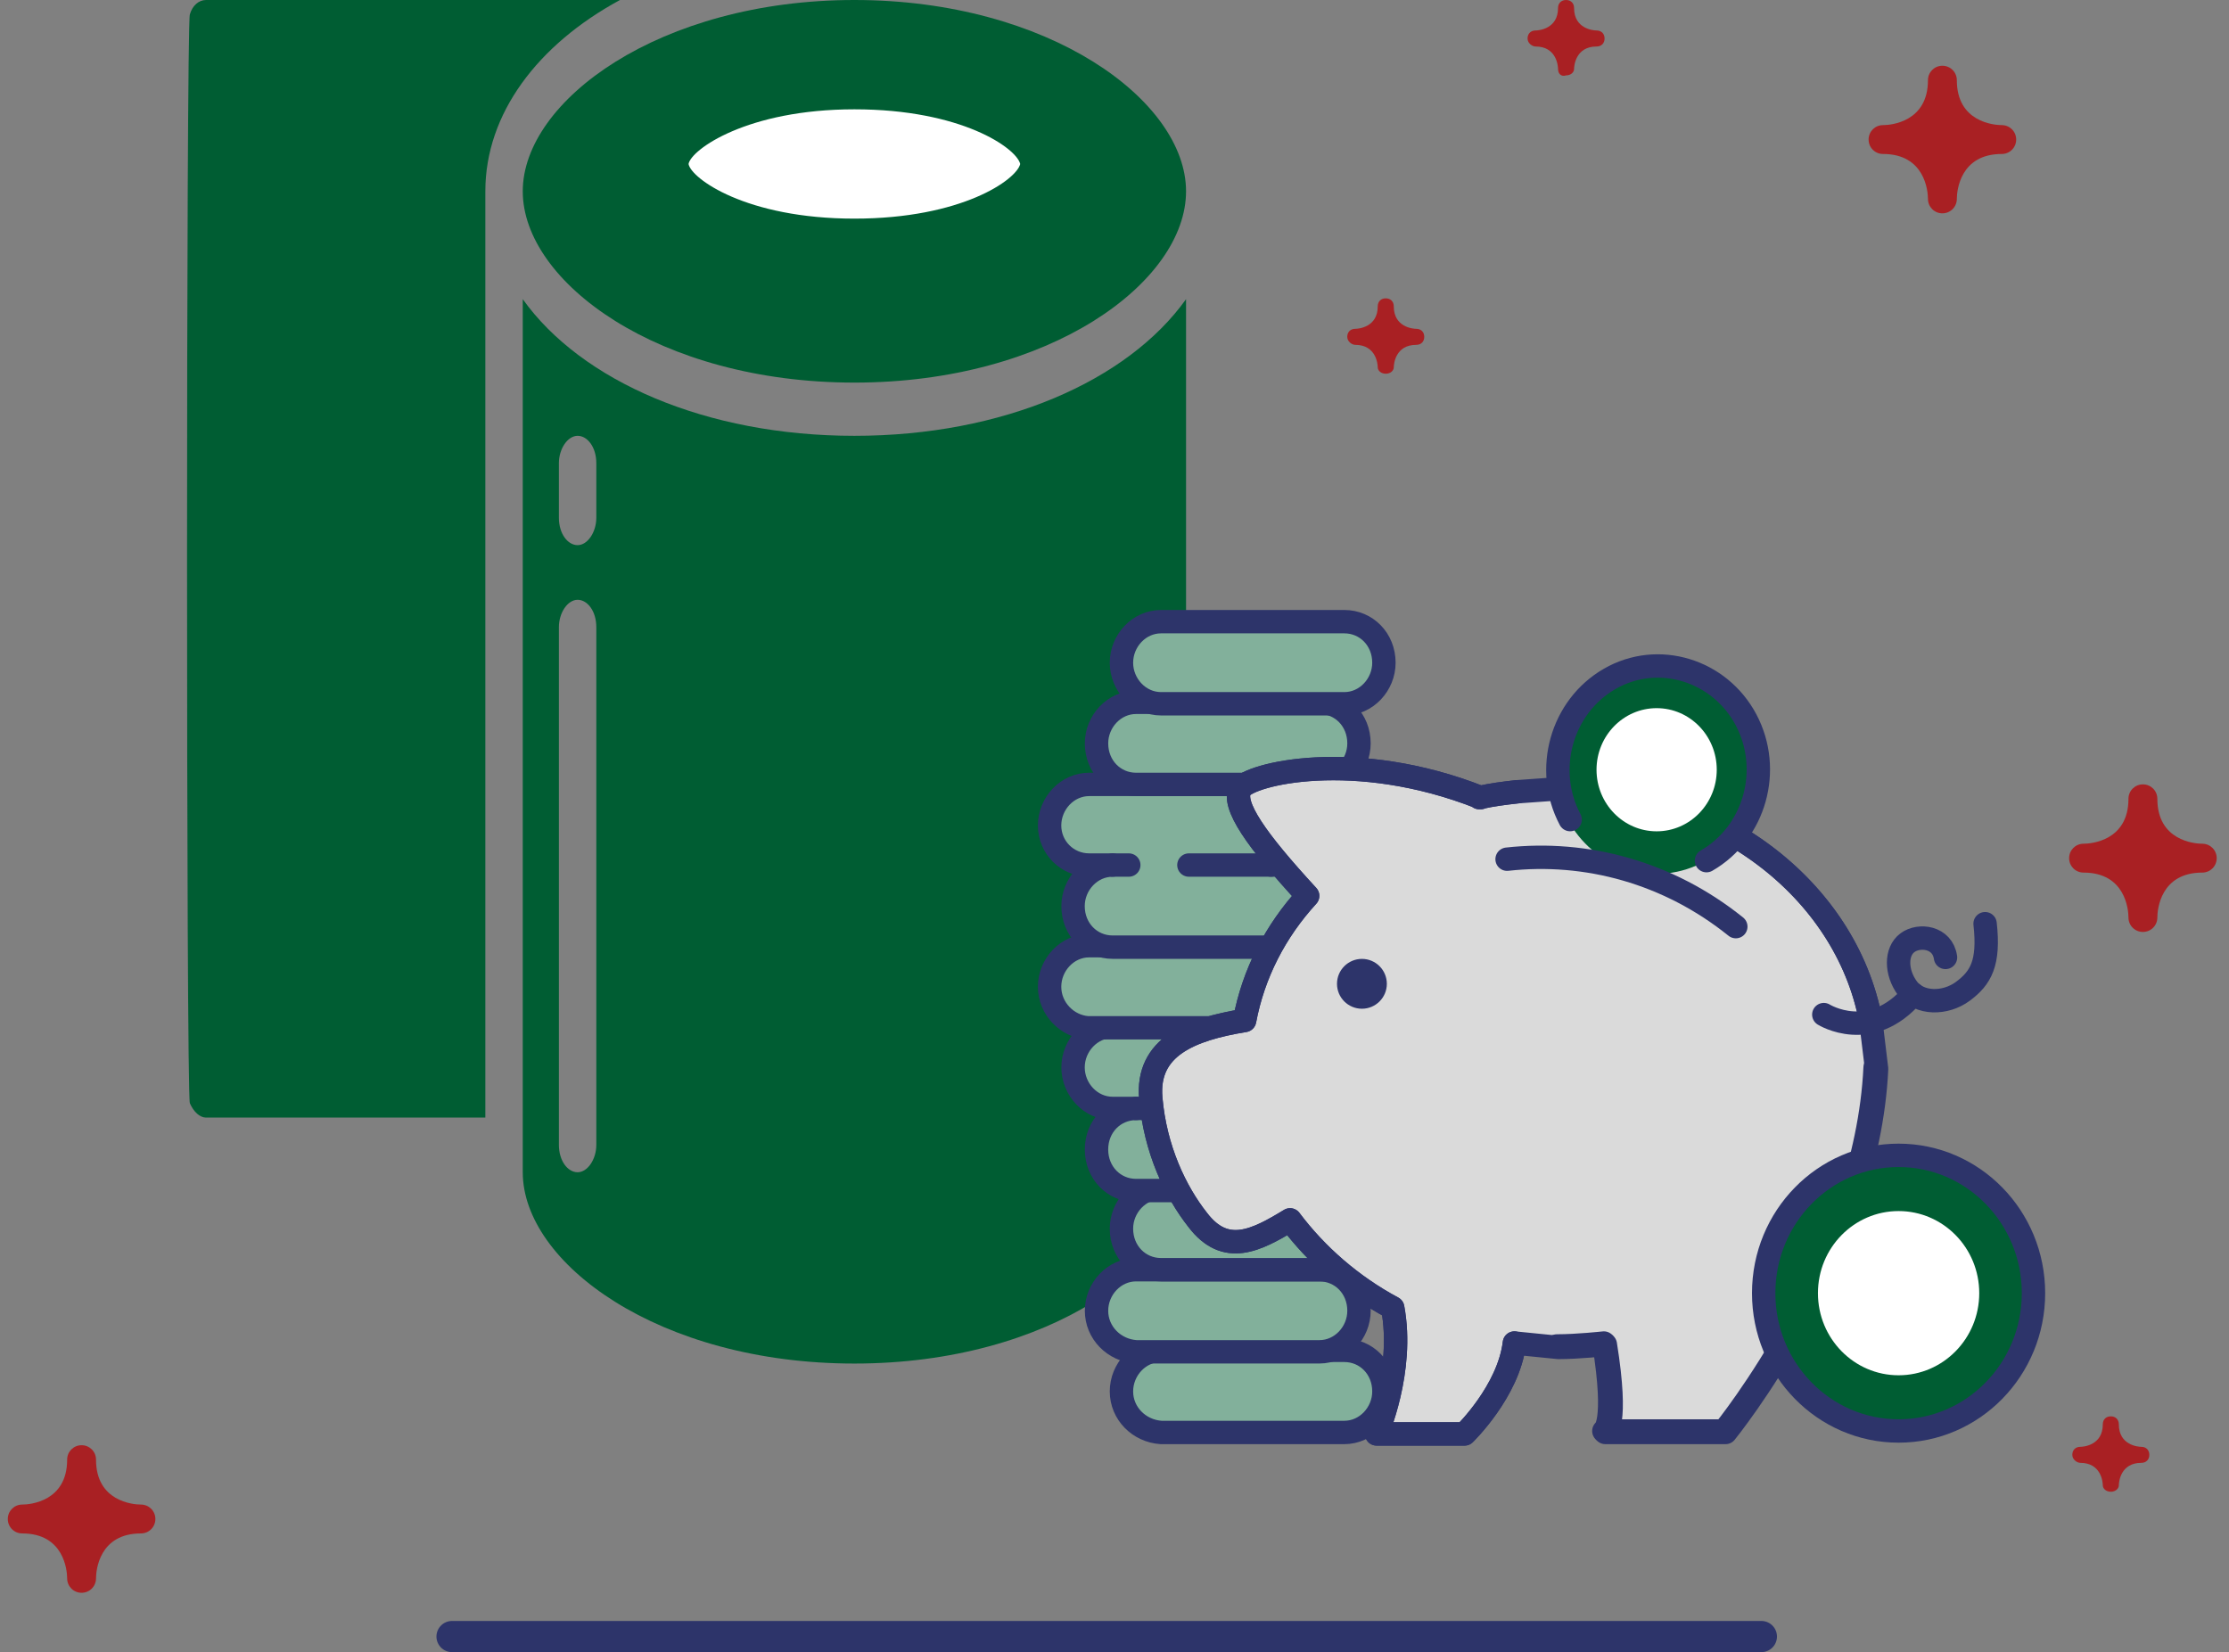 <svg width="143" height="106" viewBox="0 0 143 106" fill="none" xmlns="http://www.w3.org/2000/svg">
<rect x="0" y="0" width="143" height="106" fill="#808080" stroke="none"/>
<g clip-path="url(#clip0_1549_498)">
<path d="M123.687 12.761C123.687 12.246 123.481 9.879 120.805 9.879C120.291 9.879 119.879 9.468 119.879 8.953C119.879 8.438 120.291 8.027 120.805 8.027C121.32 8.027 123.687 7.821 123.687 5.145C123.687 4.631 124.098 4.219 124.613 4.219C125.127 4.219 125.539 4.631 125.539 5.145C125.539 7.821 127.906 8.027 128.421 8.027C128.935 8.027 129.347 8.438 129.347 8.953C129.347 9.468 128.935 9.879 128.421 9.879C125.745 9.879 125.539 12.246 125.539 12.761C125.539 13.275 125.127 13.687 124.613 13.687C124.098 13.687 123.687 13.275 123.687 12.761Z" fill="#A92023"/>
<path d="M136.55 58.867C136.55 58.352 136.345 55.985 133.669 55.985C133.154 55.985 132.743 55.573 132.743 55.059C132.743 54.544 133.154 54.133 133.669 54.133C134.183 54.133 136.55 53.927 136.55 51.251C136.55 50.736 136.962 50.325 137.477 50.325C137.991 50.325 138.403 50.736 138.403 51.251C138.403 53.927 140.77 54.133 141.284 54.133C141.799 54.133 142.211 54.544 142.211 55.059C142.211 55.573 141.799 55.985 141.284 55.985C138.609 55.985 138.403 58.352 138.403 58.867C138.403 59.381 137.991 59.793 137.477 59.793C136.962 59.793 136.55 59.381 136.55 58.867Z" fill="#A92023"/>
<path d="M88.388 23.567C88.388 23.361 88.285 22.126 86.947 22.126C86.741 22.126 86.432 21.92 86.432 21.611C86.432 21.302 86.638 21.097 86.947 21.097C87.153 21.097 88.388 20.994 88.388 19.656C88.388 19.347 88.593 19.141 88.902 19.141C89.211 19.141 89.417 19.347 89.417 19.656C89.417 20.994 90.651 21.097 90.857 21.097C91.166 21.097 91.372 21.302 91.372 21.611C91.372 21.92 91.166 22.126 90.857 22.126C89.519 22.126 89.417 23.361 89.417 23.567C89.417 23.772 89.211 23.978 88.902 23.978C88.593 23.978 88.388 23.772 88.388 23.567Z" fill="#A92023"/>
<path d="M99.955 4.425C99.955 4.219 99.852 2.984 98.515 2.984C98.309 2.984 98 2.779 98 2.47C98 2.161 98.206 1.955 98.515 1.955C98.72 1.955 99.955 1.852 99.955 0.515C99.955 0.206 100.161 0 100.47 0C100.779 0 100.984 0.206 100.984 0.515C100.984 1.852 102.219 1.955 102.425 1.955C102.734 1.955 102.94 2.161 102.94 2.47C102.94 2.779 102.734 2.984 102.425 2.984C101.087 2.984 100.984 4.219 100.984 4.425C100.984 4.631 100.779 4.837 100.47 4.837C100.161 4.94 99.955 4.734 99.955 4.425Z" fill="#A92023"/>
<path d="M4.308 101.266C4.308 100.751 4.102 98.384 1.426 98.384C0.912 98.384 0.5 97.972 0.5 97.458C0.5 96.943 0.912 96.532 1.426 96.532C1.941 96.532 4.308 96.326 4.308 93.65C4.308 93.135 4.719 92.724 5.234 92.724C5.749 92.724 6.16 93.135 6.16 93.65C6.16 96.326 8.527 96.532 9.042 96.532C9.556 96.532 9.968 96.943 9.968 97.458C9.968 97.972 9.556 98.384 9.042 98.384C6.366 98.384 6.16 100.751 6.16 101.266C6.16 101.78 5.749 102.192 5.234 102.192C4.719 102.192 4.308 101.78 4.308 101.266Z" fill="#A92023"/>
<path d="M134.904 95.297C134.904 95.091 134.801 93.856 133.463 93.856C133.257 93.856 132.948 93.65 132.948 93.341C132.948 93.033 133.154 92.827 133.463 92.827C133.669 92.827 134.904 92.724 134.904 91.386C134.904 91.077 135.109 90.872 135.418 90.872C135.727 90.872 135.933 91.077 135.933 91.386C135.933 92.724 137.168 92.827 137.373 92.827C137.682 92.827 137.888 93.033 137.888 93.341C137.888 93.65 137.682 93.856 137.373 93.856C136.036 93.856 135.933 95.091 135.933 95.297C135.933 95.503 135.727 95.709 135.418 95.709C135.109 95.709 134.904 95.503 134.904 95.297Z" fill="#A92023"/>
<path d="M12.18 70.781C12.42 71.335 12.82 71.704 13.22 71.704H31.137V12.274C31.137 7.29 34.496 2.861 39.775 0H13.22C12.74 0 12.34 0.369 12.18 0.923C11.94 1.569 11.94 70.135 12.18 70.781Z" fill="#005D33"/>
<path d="M33.537 12.274C33.537 18.087 42.255 24.547 54.813 24.547C67.371 24.547 76.09 18.087 76.09 12.274C76.09 6.46 67.291 0 54.813 0C42.335 0 33.537 6.46 33.537 12.274Z" fill="#005D33"/>
<path d="M54.813 14.027C61.691 14.027 65.211 11.536 65.451 10.521C65.211 9.506 61.691 7.014 54.813 7.014C47.934 7.014 44.334 9.598 44.174 10.521C44.334 11.444 47.854 14.027 54.813 14.027Z" fill="white"/>
<path d="M33.537 19.195V75.211C33.537 81.025 42.255 87.485 54.813 87.485C67.371 87.485 76.09 81.025 76.09 75.211V19.195C72.33 24.456 64.332 27.962 54.813 27.962C45.295 27.962 37.296 24.456 33.537 19.195ZM38.256 73.458C38.256 74.381 37.696 75.211 37.056 75.211C36.416 75.211 35.856 74.473 35.856 73.458V40.236C35.856 39.313 36.416 38.483 37.056 38.483C37.696 38.483 38.256 39.221 38.256 40.236V73.458ZM38.256 33.222C38.256 34.145 37.696 34.976 37.056 34.976C36.416 34.976 35.856 34.237 35.856 33.222V29.716C35.856 28.793 36.416 27.962 37.056 27.962C37.696 27.962 38.256 28.701 38.256 29.716V33.222Z" fill="#005D33"/>
<path d="M71.946 89.272C71.946 87.861 73.075 86.638 74.486 86.638H86.244C87.655 86.638 88.784 87.766 88.784 89.272C88.784 90.683 87.655 91.906 86.244 91.906H74.486C73.075 91.811 71.946 90.683 71.946 89.272Z" fill="#82B09B" stroke="#2D346A" stroke-width="1.5" stroke-miterlimit="10" stroke-linecap="round" stroke-linejoin="round"/>
<path d="M70.347 84.098C70.347 82.687 71.475 81.464 72.886 81.464H84.645C86.056 81.464 87.185 82.593 87.185 84.098C87.185 85.509 86.056 86.732 84.645 86.732H72.886C71.475 86.638 70.347 85.509 70.347 84.098Z" fill="#82B09B" stroke="#2D346A" stroke-width="1.5" stroke-miterlimit="10" stroke-linecap="round" stroke-linejoin="round"/>
<path d="M71.946 78.83C71.946 77.419 73.075 76.196 74.486 76.196H86.244C87.655 76.196 88.784 77.325 88.784 78.83C88.784 80.241 87.655 81.464 86.244 81.464H74.486C73.075 81.464 71.946 80.335 71.946 78.83Z" fill="#82B09B" stroke="#2D346A" stroke-width="1.5" stroke-miterlimit="10" stroke-linecap="round" stroke-linejoin="round"/>
<path d="M68.841 68.483C68.841 67.072 69.97 65.849 71.381 65.849H83.14C84.551 65.849 85.68 66.978 85.68 68.483C85.68 69.988 84.551 71.117 83.14 71.117H84.645C86.056 71.117 87.185 72.246 87.185 73.751C87.185 75.256 86.056 76.385 84.645 76.385H72.886C71.475 76.385 70.346 75.256 70.346 73.751C70.346 72.246 71.475 71.117 72.886 71.117H71.381C69.97 71.117 68.841 69.894 68.841 68.483Z" fill="#82B09B" stroke="#2D346A" stroke-width="1.5" stroke-miterlimit="10" stroke-linecap="round" stroke-linejoin="round"/>
<path d="M67.336 63.309C67.336 61.898 68.465 60.675 69.876 60.675H81.635C83.046 60.675 84.175 61.804 84.175 63.309C84.175 64.72 83.046 65.943 81.635 65.943H69.782C68.465 65.849 67.336 64.72 67.336 63.309Z" fill="#82B09B" stroke="#2D346A" stroke-width="1.5" stroke-miterlimit="10" stroke-linecap="round" stroke-linejoin="round"/>
<path d="M67.336 52.961C67.336 51.55 68.465 50.327 69.876 50.327H81.635C83.046 50.327 84.175 51.456 84.175 52.961C84.175 54.466 82.952 55.501 81.541 55.501H83.14C84.551 55.501 85.68 56.63 85.68 58.135C85.68 59.546 84.551 60.769 83.14 60.769H71.381C69.97 60.769 68.841 59.64 68.841 58.135C68.841 56.724 69.97 55.501 71.381 55.501H69.876C68.465 55.501 67.336 54.372 67.336 52.961Z" fill="#82B09B" stroke="#2D346A" stroke-width="1.5" stroke-miterlimit="10" stroke-linecap="round" stroke-linejoin="round"/>
<path d="M81.541 55.501H76.273" stroke="#2D346A" stroke-width="1.5" stroke-miterlimit="10" stroke-linecap="round" stroke-linejoin="round"/>
<path d="M71.381 55.501H72.416" stroke="#2D346A" stroke-width="1.5" stroke-miterlimit="10" stroke-linecap="round" stroke-linejoin="round"/>
<path d="M72.886 71.116H79.189" stroke="#2D346A" stroke-width="1.5" stroke-miterlimit="10" stroke-linecap="round" stroke-linejoin="round"/>
<path d="M70.347 47.694C70.347 46.282 71.475 45.06 72.886 45.06H84.645C86.056 45.06 87.185 46.188 87.185 47.694C87.185 49.105 86.056 50.328 84.645 50.328H72.886C71.475 50.328 70.347 49.199 70.347 47.694Z" fill="#82B09B" stroke="#2D346A" stroke-width="1.5" stroke-miterlimit="10" stroke-linecap="round" stroke-linejoin="round"/>
<path d="M71.946 42.52C71.946 41.109 73.075 39.886 74.486 39.886H86.244C87.655 39.886 88.784 41.015 88.784 42.52C88.784 43.931 87.655 45.154 86.244 45.154H74.486C73.075 45.154 71.946 43.931 71.946 42.52Z" fill="#82B09B" stroke="#2D346A" stroke-width="1.5" stroke-miterlimit="10" stroke-linecap="round" stroke-linejoin="round"/>
<path d="M120.015 65.472C118.416 57.006 110.044 50.609 99.978 50.609L97.344 50.798C96.498 50.892 95.745 50.986 94.899 51.174H94.993C86.903 47.975 80.13 49.669 79.565 50.609C79.001 51.644 80.6 53.902 83.892 57.477C81.823 59.734 80.412 62.462 79.847 65.472C76.367 66.037 73.545 67.166 73.827 70.458C74.109 73.751 75.426 76.478 76.837 78.266C78.625 80.618 80.6 79.583 82.764 78.266C84.457 80.523 86.715 82.499 89.349 83.91C90.101 87.955 88.314 92 88.314 92H93.958C93.958 92 96.78 89.272 97.156 86.168L99.978 86.45C101.295 86.45 102.989 86.262 102.989 86.262C103.835 91.53 102.989 91.906 102.989 91.906H110.702C110.702 91.906 119.827 80.712 120.391 68.577L120.015 65.472Z" fill="#DADADA" stroke="#2D346A" stroke-width="1.5" stroke-miterlimit="10" stroke-linecap="round" stroke-linejoin="round"/>
<path d="M124.812 61.428C124.624 60.111 123.119 59.922 122.367 60.487C121.614 61.051 121.614 62.368 122.367 63.403C123.119 64.438 124.812 64.438 125.941 63.591C127.07 62.745 127.635 61.804 127.352 59.264" stroke="#2D346A" stroke-width="1.5" stroke-miterlimit="10" stroke-linecap="round" stroke-linejoin="round"/>
<path d="M122.743 63.779C120.015 66.977 117.005 65.096 117.005 65.096" stroke="#2D346A" stroke-width="1.5" stroke-miterlimit="10" stroke-linecap="round" stroke-linejoin="round"/>
<path d="M99.884 86.356C101.201 86.356 102.894 86.168 102.894 86.168C103.741 91.435 102.894 91.812 102.894 91.812H110.608C110.608 91.812 119.733 80.617 120.297 68.482" stroke="#2D346A" stroke-width="1.5" stroke-miterlimit="10" stroke-linecap="round" stroke-linejoin="round"/>
<path d="M97.344 50.798C96.498 50.892 95.745 50.986 94.899 51.174H94.993C86.903 47.975 80.13 49.669 79.565 50.609C79.001 51.644 80.6 53.902 83.892 57.477C81.823 59.734 80.412 62.462 79.847 65.472C76.367 66.037 73.545 67.166 73.827 70.458C74.109 73.751 75.426 76.478 76.837 78.266C78.625 80.618 80.6 79.583 82.764 78.266C84.457 80.523 86.715 82.499 89.349 83.91C90.101 87.955 88.314 92 88.314 92H93.958C93.958 92 96.78 89.272 97.156 86.168" stroke="#2D346A" stroke-width="1.5" stroke-miterlimit="10" stroke-linecap="round" stroke-linejoin="round"/>
<path d="M120.015 65.472C118.416 57.006 110.043 50.609 99.978 50.609" stroke="#2D346A" stroke-width="1.5" stroke-miterlimit="10" stroke-linecap="round" stroke-linejoin="round"/>
<path d="M87.373 64.72C88.256 64.72 88.972 64.004 88.972 63.121C88.972 62.238 88.256 61.522 87.373 61.522C86.49 61.522 85.774 62.238 85.774 63.121C85.774 64.004 86.49 64.72 87.373 64.72Z" fill="#2D346A"/>
<path d="M106.281 56.066C109.866 56.066 112.772 53.076 112.772 49.387C112.772 45.698 109.866 42.708 106.281 42.708C102.696 42.708 99.79 45.698 99.79 49.387C99.79 53.076 102.696 56.066 106.281 56.066Z" fill="#005D33"/>
<path d="M106.281 53.337C108.411 53.337 110.137 51.569 110.137 49.386C110.137 47.204 108.411 45.435 106.281 45.435C104.151 45.435 102.424 47.204 102.424 49.386C102.424 51.569 104.151 53.337 106.281 53.337Z" fill="white"/>
<path d="M109.479 55.219C112.584 53.432 113.712 49.387 112.019 46.188C110.326 42.99 106.375 41.767 103.271 43.555C100.166 45.342 99.038 49.387 100.731 52.585" stroke="#2D346A" stroke-width="1.5" stroke-miterlimit="10" stroke-linecap="round" stroke-linejoin="round"/>
<path d="M111.36 59.452C107.033 55.971 101.765 54.56 96.686 55.125" stroke="#2D346A" stroke-width="1.5" stroke-miterlimit="10" stroke-linecap="round" stroke-linejoin="round"/>
<path d="M121.803 91.811C126.582 91.811 130.457 87.853 130.457 82.969C130.457 78.085 126.582 74.126 121.803 74.126C117.023 74.126 113.148 78.085 113.148 82.969C113.148 87.853 117.023 91.811 121.803 91.811Z" fill="#005D33" stroke="#2D346A" stroke-width="1.5" stroke-miterlimit="10" stroke-linecap="round" stroke-linejoin="round"/>
<path d="M121.803 88.237C124.66 88.237 126.977 85.878 126.977 82.969C126.977 80.06 124.66 77.701 121.803 77.701C118.945 77.701 116.629 80.06 116.629 82.969C116.629 85.878 118.945 88.237 121.803 88.237Z" fill="white"/>
<path d="M29 105H113" stroke="#2D346A" stroke-width="2" stroke-miterlimit="10" stroke-linecap="round"/>
</g>
<defs>
<clipPath id="clip0_1549_498">
<rect width="141.711" height="106" fill="white" transform="translate(0.5)"/>
</clipPath>
</defs>
</svg>
